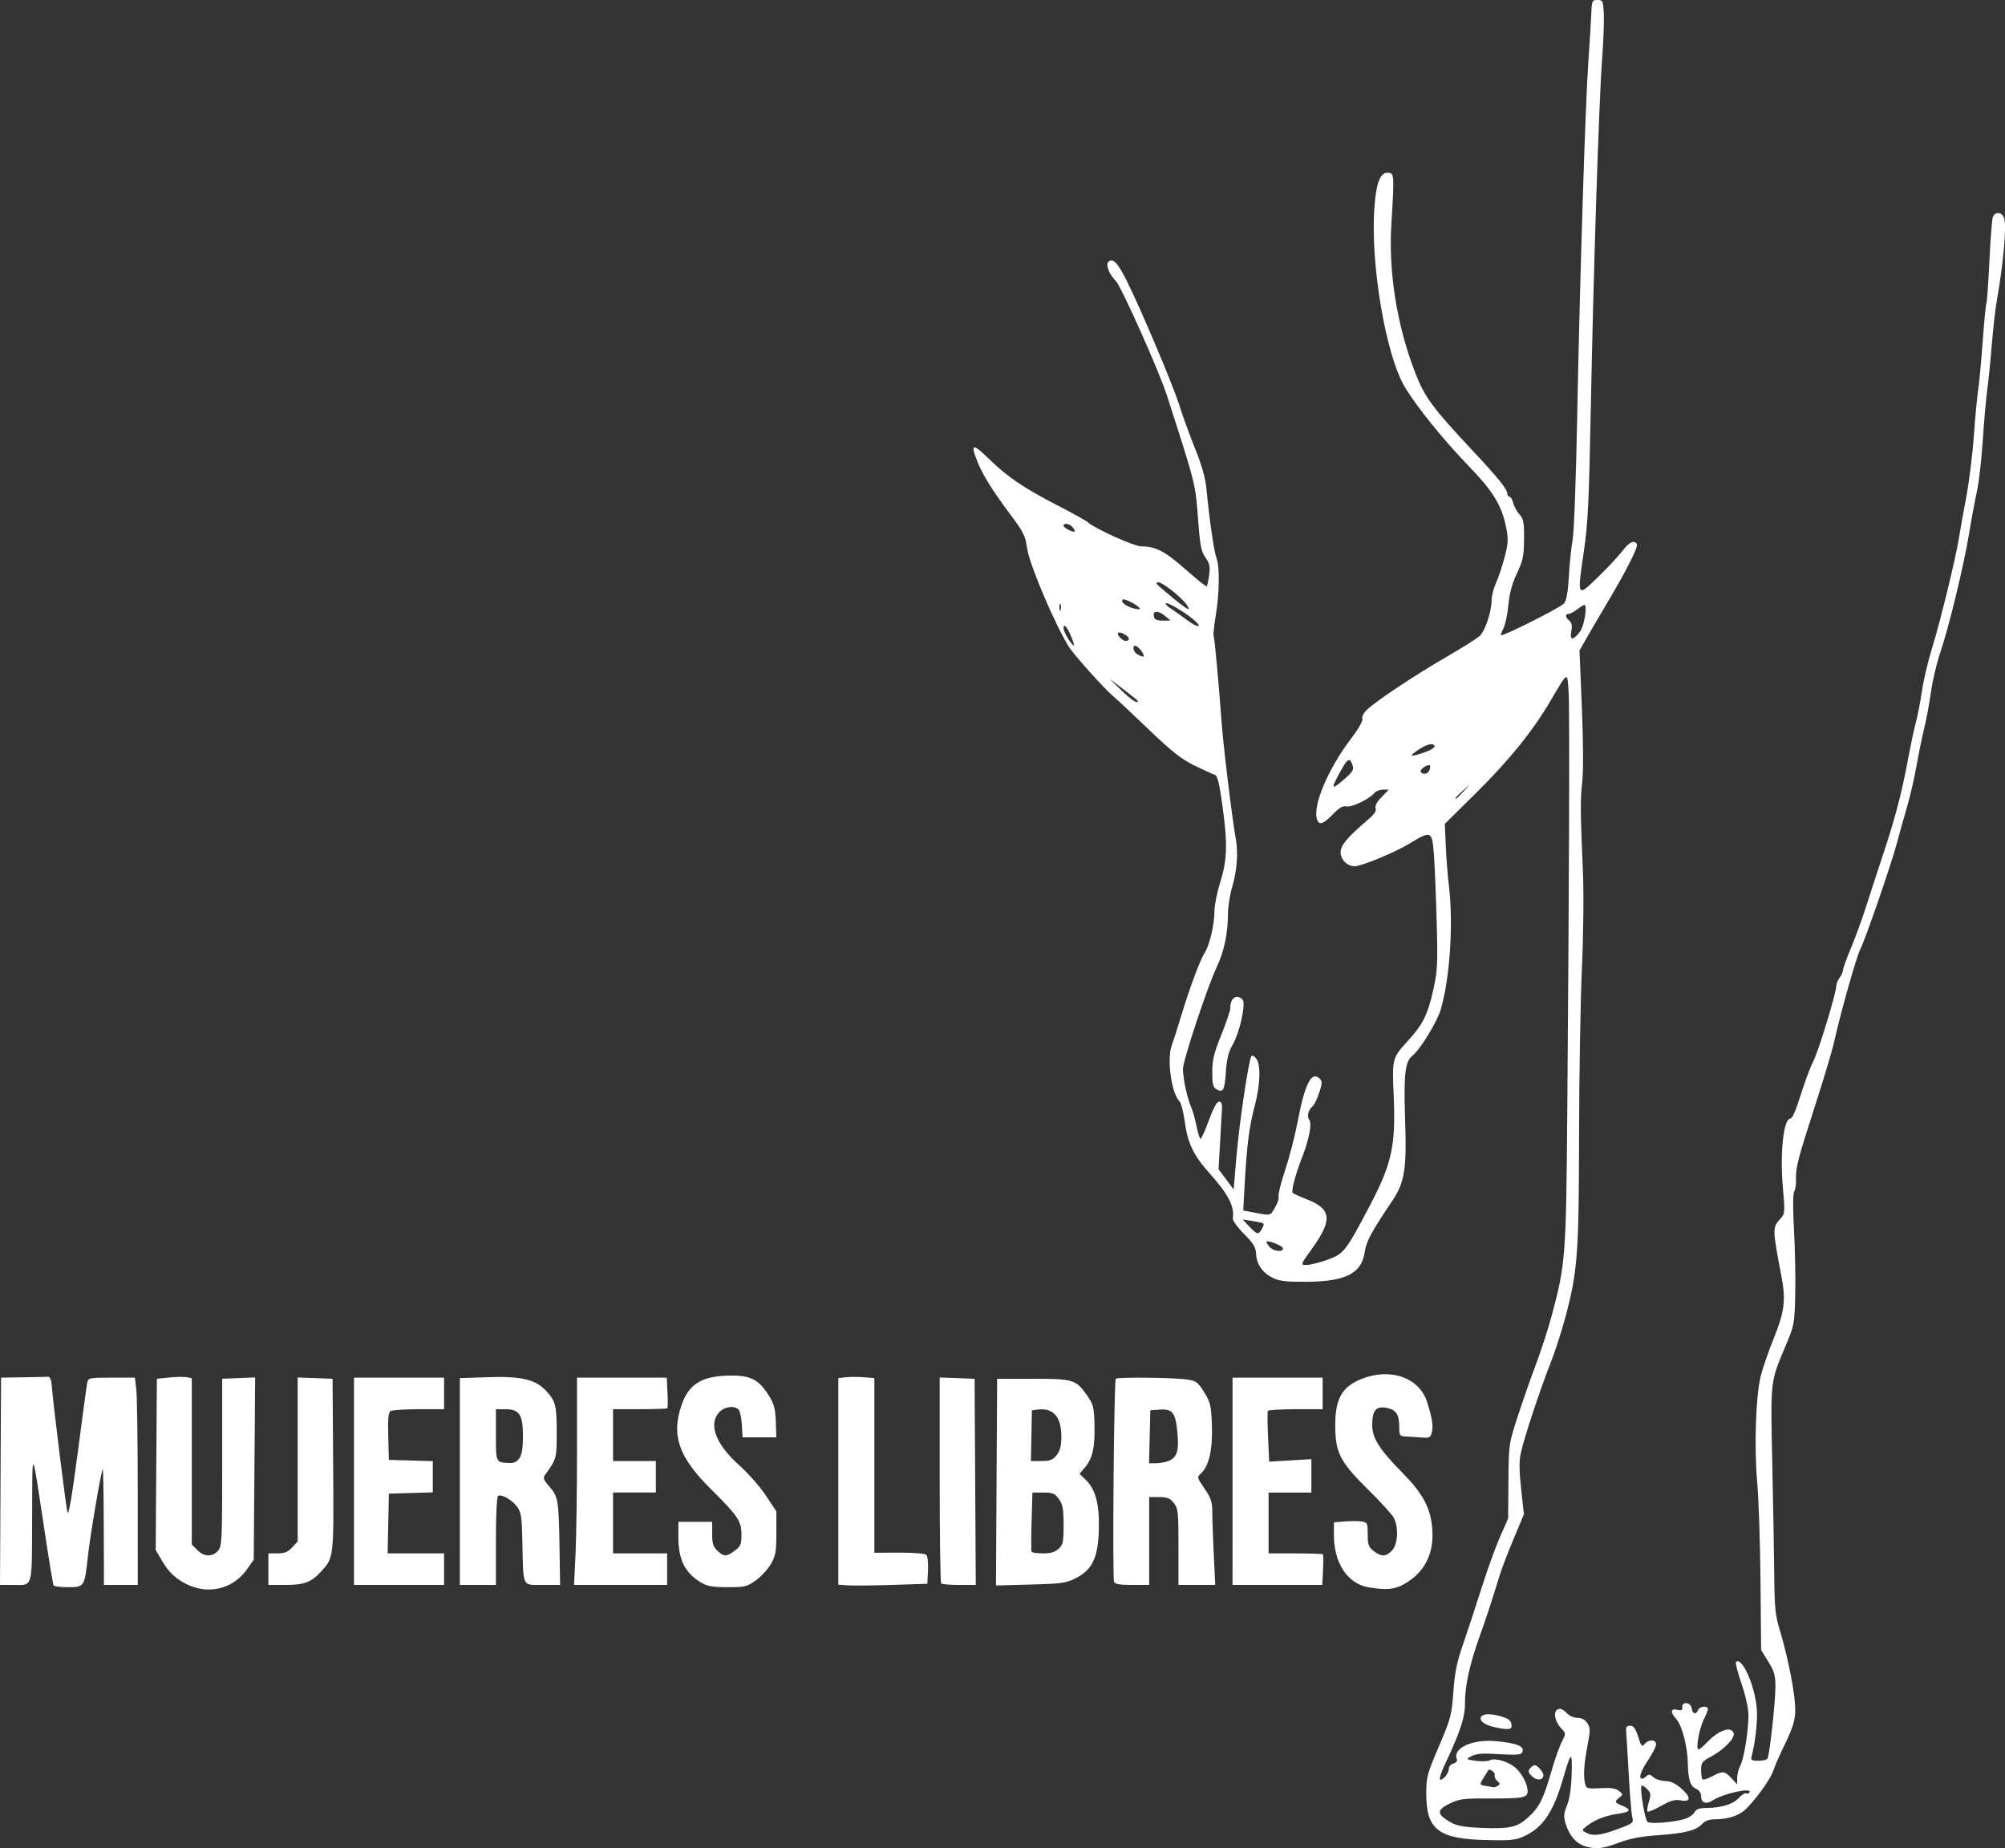 <?xml version="1.0" encoding="UTF-8" standalone="no"?>
<!-- Created with Inkscape (http://www.inkscape.org/) -->

<svg
   version="1.1"
   id="svg1"
   width="153.103"
   height="141.103"
   viewBox="0 0 153.103 141.103"
   sodipodi:docname="MujeresLibres.svg"
   inkscape:version="1.3.2 (091e20ef0f, 2023-11-25, custom)"
   inkscape:export-filename="MujeresLibres.png"
   inkscape:export-xdpi="188.1082"
   inkscape:export-ydpi="188.1082"
   xmlns:inkscape="http://www.inkscape.org/namespaces/inkscape"
   xmlns:sodipodi="http://sodipodi.sourceforge.net/DTD/sodipodi-0.dtd"
   xmlns="http://www.w3.org/2000/svg"
   xmlns:svg="http://www.w3.org/2000/svg">
  <rect x="0" y="0" width="153.103" height="141.103" fill="#333333" stroke="none"/>
  <defs
     id="defs1" />
  <sodipodi:namedview
     id="namedview1"
     pagecolor="#505050"
     bordercolor="#ffffff"
     borderopacity="1"
     inkscape:showpageshadow="0"
     inkscape:pageopacity="0"
     inkscape:pagecheckerboard="1"
     inkscape:deskcolor="#505050"
     inkscape:zoom="2.1687338"
     inkscape:cx="89.453118"
     inkscape:cy="112.50805"
     inkscape:window-width="1920"
     inkscape:window-height="1052"
     inkscape:window-x="0"
     inkscape:window-y="0"
     inkscape:window-maximized="1"
     inkscape:current-layer="g1" />
  <g
     inkscape:groupmode="layer"
     inkscape:label="Image"
     id="g1">
    <path
       style="fill:#ffffff;fill-opacity:1;stroke-width:0.129"
       d="m 121.005,140.949 c -0.652,-0.189 -1.185,-0.817 -1.454,-1.714 -0.163,-0.543 -0.144,-0.778 0.109,-1.396 0.199,-0.486 0.321,-1.308 0.353,-2.373 0.055,-1.833 -0.044,-1.779 -0.663,0.357 -0.711,2.457 -1.499,3.656 -2.833,4.313 -0.733,0.361 -1.017,0.397 -2.878,0.361 -3.804,-0.073 -4.73,-0.771 -4.73,-3.558 0,-1.244 0.069,-1.5 0.967,-3.601 0.906,-2.12 0.975,-2.38 1.102,-4.154 0.107,-1.491 0.268,-2.275 0.76,-3.698 0.344,-0.993 0.977,-2.919 1.408,-4.28 0.431,-1.361 1.061,-3.102 1.4,-3.87 l 0.616,-1.397 0.022,-2.838 c 0.022,-2.826 0.025,-2.848 0.722,-4.988 0.385,-1.183 1.014,-2.979 1.398,-3.992 0.384,-1.013 0.934,-2.724 1.222,-3.803 1.014,-3.799 1.064,-4.467 1.151,-15.255 0.151,-18.735 0.189,-30.88 0.102,-32.243 -0.101,-1.569 -0.031,-1.604 -1.383,0.692 -1.367,2.322 -3.135,4.512 -5.662,7.012 l -2.406,2.381 0.071,1.662 c 0.039,0.914 0.145,2.279 0.237,3.033 0.354,2.928 0.086,7.054 -0.617,9.471 -0.274,0.943 -1.587,3.089 -2.159,3.529 -0.562,0.432 -0.68,1.415 -0.569,4.722 0.135,4.005 -0.015,4.945 -1.026,6.443 -1.52,2.25 -1.945,3.037 -2.045,3.78 -0.226,1.685 -1.435,2.307 -4.513,2.324 -1.506,0.008 -2.022,-0.054 -2.527,-0.305 -0.782,-0.389 -1.228,-1.038 -1.268,-1.847 -0.024,-0.491 -0.21,-0.794 -0.923,-1.507 -0.504,-0.504 -0.874,-1.023 -0.851,-1.192 0.132,-0.935 -0.336,-1.825 -1.852,-3.524 -1.163,-1.304 -1.601,-2.233 -1.819,-3.863 -0.097,-0.727 -0.281,-1.426 -0.409,-1.554 -0.618,-0.618 -0.97,-3.25 -0.573,-4.291 0.102,-0.266 0.406,-1.22 0.678,-2.118 0.66,-2.187 1.471,-4.37 1.823,-4.908 0.371,-0.566 0.749,-2.18 0.752,-3.211 0.002,-0.445 0.2,-1.434 0.442,-2.2 0.537,-1.701 0.57,-2.951 0.154,-5.923 -0.235,-1.679 -0.371,-2.215 -0.58,-2.274 -0.15,-0.042 -0.846,-0.358 -1.546,-0.702 -1.005,-0.493 -1.73,-1.064 -3.44,-2.706 -1.192,-1.144 -2.458,-2.329 -2.814,-2.633 -0.688,-0.587 -2.995,-3.164 -3.347,-3.74 -1.105,-1.807 -2.997,-6.269 -3.167,-7.469 -0.14,-0.991 -0.278,-1.268 -1.325,-2.667 -1.355,-1.811 -2.083,-2.984 -2.491,-4.016 -0.551,-1.394 -0.363,-1.408 1.007,-0.075 1.326,1.29 2.632,2.167 5.149,3.459 1.122,0.576 2.162,1.157 2.312,1.292 0.524,0.471 3.521,1.821 4.044,1.822 1.115,0.002 1.803,0.358 3.37,1.74 0.864,0.763 1.604,1.354 1.643,1.314 0.04,-0.04 0.121,-0.428 0.181,-0.862 0.089,-0.651 0.041,-0.884 -0.275,-1.329 -0.312,-0.438 -0.411,-0.901 -0.532,-2.465 -0.254,-3.309 -0.137,-2.83 -2.418,-9.925 -0.593,-1.846 -3.486,-8.325 -3.904,-8.742 -0.502,-0.502 -0.787,-1.236 -0.565,-1.458 0.326,-0.326 0.703,0.053 1.368,1.376 1.079,2.148 3.594,8.098 4.057,9.597 0.234,0.757 0.768,2.228 1.188,3.268 0.542,1.345 0.798,2.265 0.886,3.182 0.227,2.365 0.571,4.725 0.761,5.215 0.249,0.643 0.223,2.63 -0.057,4.332 -0.124,0.757 -0.201,1.454 -0.171,1.548 0.081,0.254 0.409,3.789 0.598,6.451 0.14,1.965 0.807,7.458 1.118,9.203 0.172,0.964 0.057,2.405 -0.278,3.501 -0.184,0.601 -0.335,1.53 -0.336,2.064 -0.002,1.536 -0.289,2.904 -0.869,4.134 -0.716,1.518 -2.57,7.111 -2.57,7.751 0,0.708 0.321,2.23 0.6,2.847 0.128,0.284 0.323,0.961 0.431,1.505 0.109,0.544 0.25,0.989 0.314,0.988 0.064,-4.25e-4 0.35,-0.639 0.635,-1.419 0.332,-0.91 0.61,-1.418 0.774,-1.418 0.176,0 0.247,0.161 0.227,0.516 -0.016,0.284 -0.082,1.445 -0.146,2.58 l -0.117,2.064 0.576,0.77 0.576,0.77 0.212,-2.49 c 0.228,-2.674 0.951,-7.494 1.154,-7.698 0.068,-0.068 0.234,0.026 0.368,0.21 0.353,0.483 0.298,2.023 -0.129,3.622 -0.413,1.547 -0.604,3.034 -0.763,5.959 l -0.109,2.003 0.537,0.104 c 1.622,0.315 1.5,0.335 1.885,-0.317 0.198,-0.336 0.321,-0.715 0.272,-0.842 -0.049,-0.127 0.179,-1.036 0.505,-2.021 0.327,-0.984 0.755,-2.642 0.951,-3.682 0.551,-2.92 1.068,-3.928 1.692,-3.304 0.199,0.199 0.192,0.366 -0.045,1.081 -0.154,0.465 -0.375,0.924 -0.492,1.018 -0.339,0.276 -0.469,0.799 -0.262,1.049 0.219,0.264 -0.018,1.511 -0.535,2.821 -0.507,1.285 -0.865,2.641 -0.727,2.759 0.071,0.061 0.58,0.29 1.131,0.507 1.821,0.72 1.907,1.557 0.376,3.69 -0.932,1.299 -0.932,1.3 -0.467,1.302 0.256,0.002 0.957,-0.171 1.559,-0.382 1.293,-0.454 1.435,-0.633 3.28,-4.142 1.684,-3.202 1.989,-4.593 1.831,-8.334 -0.126,-2.961 -0.136,-2.92 1.141,-4.325 1.098,-1.208 1.46,-1.949 1.887,-3.862 0.316,-1.419 0.341,-1.949 0.249,-5.275 -0.056,-2.034 -0.153,-4.337 -0.215,-5.117 -0.135,-1.702 -0.223,-1.739 -1.824,-0.76 -1.128,0.69 -3.681,1.749 -4.217,1.749 -0.571,0 -1.076,-0.5 -1.076,-1.064 0,-0.539 0.505,-1.137 2.122,-2.517 0.448,-0.382 0.626,-0.653 0.553,-0.842 -0.069,-0.179 0.091,-0.483 0.449,-0.852 l 0.555,-0.573 h -0.443 c -0.243,0 -0.537,0.114 -0.652,0.253 -0.387,0.466 -1.75,1.124 -2.131,1.028 -0.273,-0.068 -0.545,0.088 -1.048,0.604 -0.731,0.748 -1.028,0.854 -1.193,0.424 -0.389,-1.013 0.792,-3.84 2.599,-6.222 0.563,-0.742 0.906,-1.351 0.848,-1.504 -0.058,-0.15 0.096,-0.439 0.369,-0.696 0.743,-0.698 3.719,-2.676 6.058,-4.024 1.183,-0.682 2.322,-1.401 2.532,-1.597 0.423,-0.396 0.906,-1.848 0.912,-2.741 0.002,-0.317 0.158,-0.915 0.346,-1.329 0.188,-0.415 0.483,-1.305 0.656,-1.98 0.274,-1.07 0.287,-1.359 0.1,-2.273 -0.341,-1.67 -0.991,-2.724 -2.899,-4.7 -1.926,-1.995 -3.943,-4.497 -4.843,-6.008 -1.445,-2.426 -2.622,-9.379 -2.312,-13.661 0.144,-1.986 0.464,-2.761 1.103,-2.67 0.415,0.059 0.422,0.205 0.191,4.008 -0.218,3.597 0.436,7.656 1.808,11.218 0.731,1.898 1.312,2.688 4.416,6.004 1.953,2.087 2.634,2.935 2.634,3.28 0,0.124 0.076,0.225 0.169,0.225 0.093,0 0.219,0.213 0.281,0.473 0.061,0.26 0.276,0.654 0.476,0.875 0.315,0.347 0.363,0.605 0.352,1.892 -0.011,1.295 -0.082,1.637 -0.544,2.608 -0.369,0.777 -0.569,1.512 -0.653,2.408 -0.067,0.71 -0.234,1.51 -0.372,1.779 -0.138,0.269 -0.226,0.512 -0.195,0.54 0.123,0.112 4.547,-2.117 4.806,-2.422 0.199,-0.235 0.308,-0.839 0.383,-2.134 0.058,-0.993 0.187,-2.232 0.288,-2.752 0.101,-0.52 0.255,-4.7 0.343,-9.289 0.206,-10.736 0.622,-23.967 0.857,-27.265 0.101,-1.419 0.201,-3.045 0.222,-3.612 C 121.551,0.056 121.577,0 121.983,0 c 0.405,0 0.433,0.061 0.485,1.032 0.03,0.568 -0.029,2.155 -0.132,3.526 -0.24,3.192 -0.664,16.332 -0.865,26.834 -0.131,6.832 -0.216,8.577 -0.519,10.65 -0.526,3.591 -0.534,3.575 1.043,2.05 0.716,-0.693 1.555,-1.589 1.864,-1.991 0.547,-0.712 0.923,-0.901 1.13,-0.566 0.126,0.204 -0.731,1.919 -2.171,4.341 -0.601,1.012 -1.344,2.279 -1.65,2.816 l -0.557,0.977 0.181,4.35 c 0.106,2.536 0.12,4.876 0.035,5.612 -0.16,1.386 -0.154,2.401 0.04,6.767 0.078,1.758 0.049,4.777 -0.073,7.569 -0.112,2.554 -0.209,8.321 -0.216,12.815 -0.014,8.987 -0.111,10.276 -1.035,13.761 -0.288,1.088 -0.816,2.714 -1.173,3.612 -0.779,1.965 -1.982,5.608 -2.239,6.784 -0.136,0.623 -0.13,1.359 0.025,2.765 l 0.21,1.916 -0.788,1.879 c -0.433,1.034 -0.918,2.305 -1.077,2.826 -0.619,2.021 -1.02,3.241 -1.555,4.73 -0.724,2.018 -1.089,3.708 -1.078,4.988 0.009,1.041 -0.354,2.159 -1.48,4.558 -0.552,1.177 -0.587,1.556 -0.103,1.118 0.189,-0.171 0.344,-0.461 0.344,-0.645 0,-0.192 0.15,-0.373 0.354,-0.426 0.22,-0.058 0.318,-0.186 0.259,-0.34 -0.322,-0.838 1.199,-1.532 2.992,-1.365 1.52,0.141 2.115,0.362 2.038,0.756 -0.062,0.314 -0.225,0.327 -2.546,0.201 -0.584,-0.032 -1.111,0.041 -1.376,0.19 -0.427,0.24 -0.425,0.243 0.344,0.355 0.426,0.062 0.913,0.041 1.084,-0.048 0.393,-0.204 1.439,0.116 1.974,0.604 0.488,0.445 0.899,1.251 0.899,1.764 0,0.503 -0.353,0.567 -3.038,0.554 -1.823,-0.009 -2.194,0.039 -2.881,0.372 -1.062,0.514 -1.046,0.836 0.071,1.464 0.45,0.253 1.026,0.356 2.275,0.407 2.195,0.09 2.763,-0.034 3.596,-0.786 0.858,-0.775 1.185,-1.416 1.773,-3.472 0.255,-0.891 0.615,-1.918 0.8,-2.281 0.337,-0.66 0.337,-0.661 -0.018,-1.042 -0.601,-0.645 -0.658,-1.506 -0.1,-1.506 0.122,0 0.361,0.155 0.533,0.344 0.171,0.189 0.53,0.344 0.797,0.344 0.319,0 0.576,0.138 0.75,0.403 0.237,0.362 0.237,0.544 0.004,1.763 -0.271,1.418 -0.321,2.32 -0.161,2.916 0.085,0.315 0.204,0.345 1.159,0.288 0.785,-0.047 1.155,0.007 1.408,0.208 0.325,0.257 0.328,0.284 0.043,0.505 -0.406,0.316 -0.385,0.378 0.215,0.626 0.729,0.302 0.643,0.477 -0.301,0.613 -0.973,0.14 -1.798,0.458 -2.385,0.92 -0.418,0.329 -0.42,0.342 -0.087,0.521 0.532,0.285 1.103,0.221 2.431,-0.272 1.167,-0.433 1.221,-0.476 1.108,-0.903 -0.065,-0.247 -0.186,-1.687 -0.269,-3.201 -0.083,-1.514 -0.171,-2.984 -0.195,-3.268 -0.036,-0.416 0.022,-0.516 0.3,-0.516 0.261,0 0.408,0.203 0.608,0.836 0.232,0.734 0.293,0.802 0.494,0.559 0.311,-0.375 0.876,-0.358 0.876,0.027 0,0.167 -0.271,0.706 -0.602,1.197 -0.575,0.854 -0.761,1.424 -0.464,1.424 0.076,0 0.229,-0.091 0.34,-0.202 0.155,-0.155 0.277,-0.135 0.521,0.086 0.175,0.159 0.583,0.292 0.907,0.296 0.418,0.005 0.78,0.176 1.25,0.592 0.752,0.664 0.705,1.042 -0.108,0.88 -0.395,-0.079 -0.751,0.025 -1.459,0.424 -0.515,0.291 -0.98,0.485 -1.034,0.431 -0.054,-0.054 -0.008,-0.387 0.1,-0.741 0.174,-0.566 0.157,-0.684 -0.138,-0.979 -0.185,-0.185 -0.372,-0.3 -0.416,-0.256 -0.16,0.16 0.247,2.637 0.457,2.776 0.25,0.166 2.02,0.021 2.84,-0.234 0.308,-0.096 0.64,-0.323 0.737,-0.504 0.131,-0.244 0.366,-0.331 0.902,-0.334 1.147,-0.007 2.035,-0.279 2.483,-0.762 0.227,-0.245 0.481,-0.404 0.563,-0.353 0.082,0.051 0.198,0.014 0.258,-0.082 0.242,-0.392 -2.002,0.093 -2.775,0.6 -0.534,0.35 -0.921,0.225 -0.921,-0.298 0,-0.242 -0.148,-0.46 -0.381,-0.564 -0.453,-0.202 -0.61,-0.694 -0.634,-1.983 -0.022,-1.241 -0.461,-2.905 -0.886,-3.356 -0.471,-0.501 -0.436,-0.828 0.075,-0.699 0.32,0.08 0.405,0.037 0.387,-0.196 -0.037,-0.47 0.652,-0.386 0.719,0.088 0.063,0.441 0.337,0.514 0.485,0.129 0.111,-0.29 0.75,-0.357 0.75,-0.079 0,0.098 -0.144,0.466 -0.32,0.817 -0.344,0.687 -0.621,2.272 -0.397,2.272 0.075,0 0.364,-0.239 0.642,-0.531 0.89,-0.936 1.832,-1.273 2.041,-0.73 0.142,0.371 -0.72,1.272 -1.729,1.808 -0.674,0.358 -0.752,0.463 -0.752,1.016 0,0.339 0.047,0.664 0.105,0.722 0.058,0.058 0.386,-0.045 0.729,-0.229 0.816,-0.437 0.962,-0.424 1.482,0.137 l 0.437,0.471 v -0.488 c 0,-0.268 0.108,-0.693 0.239,-0.944 0.286,-0.547 0.621,-2.614 0.621,-3.837 0,-0.533 -0.208,-1.486 -0.529,-2.421 -0.291,-0.848 -0.481,-1.589 -0.422,-1.648 0.441,-0.441 1.419,1.72 1.585,3.505 0.085,0.908 -0.101,2.624 -0.403,3.729 -0.067,0.245 0.03,0.301 0.521,0.301 0.332,0 0.648,-0.073 0.703,-0.162 0.156,-0.252 0.601,-4.273 0.605,-5.46 0.002,-0.9 -0.081,-1.199 -0.544,-1.944 l -0.547,-0.881 -0.048,-5.28 c -0.026,-2.904 -0.14,-6.305 -0.252,-7.557 -0.238,-2.659 -0.112,-6.531 0.264,-8.067 0.142,-0.58 0.574,-1.84 0.961,-2.8 0.869,-2.156 0.976,-2.982 0.624,-4.843 -0.698,-3.69 -0.698,-3.703 -0.057,-4.415 0.327,-0.364 0.336,-0.488 0.166,-2.408 -0.229,-2.583 0.056,-5.207 0.565,-5.207 0.153,0 0.435,-0.632 0.783,-1.763 0.299,-0.97 0.739,-2.15 0.978,-2.623 0.422,-0.837 1.756,-5.217 1.756,-5.766 0,-0.151 0.114,-0.425 0.253,-0.608 0.139,-0.184 0.256,-0.45 0.261,-0.592 0.005,-0.142 0.285,-0.916 0.623,-1.72 0.338,-0.804 0.872,-2.275 1.187,-3.268 0.315,-0.993 0.807,-2.503 1.093,-3.354 0.991,-2.948 1.543,-4.999 1.992,-7.397 0.248,-1.325 0.558,-2.795 0.689,-3.268 0.131,-0.473 0.332,-1.518 0.447,-2.322 0.115,-0.804 0.475,-2.314 0.799,-3.354 0.601,-1.929 1.819,-6.943 2.027,-8.343 0.063,-0.426 0.303,-1.763 0.533,-2.972 0.23,-1.209 0.498,-3.337 0.596,-4.73 0.098,-1.393 0.248,-2.997 0.333,-3.565 0.086,-0.568 0.241,-2.232 0.346,-3.698 0.105,-1.466 0.232,-2.782 0.283,-2.924 0.051,-0.142 0.156,-1.613 0.233,-3.268 0.077,-1.656 0.195,-3.146 0.262,-3.311 0.188,-0.466 0.748,-0.373 0.879,0.147 0.171,0.682 -0.101,3.578 -0.596,6.347 -0.101,0.568 -0.266,2.038 -0.366,3.268 -0.1,1.23 -0.256,2.778 -0.348,3.44 -0.092,0.662 -0.245,2.404 -0.342,3.87 -0.096,1.466 -0.296,3.208 -0.443,3.87 -0.147,0.662 -0.421,2.128 -0.607,3.257 -0.411,2.483 -1.527,7.088 -2.197,9.063 -0.269,0.793 -0.586,2.138 -0.704,2.99 -0.118,0.851 -0.356,2.129 -0.53,2.838 -0.173,0.71 -0.439,2.005 -0.59,2.879 -0.151,0.874 -0.473,2.267 -0.717,3.096 -0.244,0.829 -0.585,2.049 -0.759,2.712 -0.414,1.577 -2.426,7.413 -2.8,8.123 -0.295,0.559 -1.467,4.708 -2.011,7.118 -0.162,0.719 -0.892,3.142 -1.621,5.384 -1.039,3.194 -1.316,4.259 -1.281,4.915 0.025,0.461 -0.033,0.941 -0.128,1.066 -0.113,0.15 -0.122,1.173 -0.024,2.981 0.082,1.514 0.123,3.759 0.092,4.988 -0.054,2.146 -0.083,2.299 -0.712,3.784 -1.204,2.842 -1.179,2.623 -1.04,9.031 0.069,3.169 0.137,7.04 0.151,8.601 0.022,2.412 0.085,3.03 0.418,4.117 0.513,1.678 0.995,3.945 1.141,5.372 0.132,1.285 0,1.835 -0.867,3.603 -0.306,0.625 -0.647,1.408 -0.756,1.74 -0.207,0.628 -1.101,1.906 -2.005,2.865 -0.544,0.577 -1.377,0.87 -2.5,0.877 -0.392,0.002 -0.73,0.128 -0.924,0.342 -0.454,0.502 -1.317,0.725 -3.345,0.866 -1.3,0.09 -2.166,0.255 -3.026,0.576 -1.276,0.476 -1.729,0.523 -2.612,0.267 z m -6.625,-4.602 c 0.178,-0.113 0.167,-0.188 -0.051,-0.369 -0.151,-0.125 -0.237,-0.325 -0.191,-0.444 0.068,-0.176 -0.396,-0.535 -0.488,-0.378 -0.015,0.026 -0.159,0.257 -0.319,0.514 -0.378,0.605 -0.376,0.616 0.181,0.7 0.26,0.039 0.512,0.082 0.559,0.095 0.047,0.013 0.186,-0.041 0.309,-0.118 z M 97.961,95.297 c -0.027,-0.178 -1.124,-0.617 -1.248,-0.499 -0.039,0.037 0.073,0.225 0.249,0.419 0.317,0.35 1.05,0.409 1,0.079 z m -1.6,-1.477 c 0.237,-0.443 0.247,-0.435 -0.696,-0.586 l -0.774,-0.124 0.505,0.535 c 0.596,0.631 0.71,0.652 0.965,0.176 z m 15.398,-33.399 0.505,-0.559 -0.559,0.505 c -0.521,0.471 -0.638,0.613 -0.505,0.613 0.03,0 0.281,-0.252 0.559,-0.559 z m -8.457,-1.921 c -0.206,-0.685 -0.37,-0.634 -0.877,0.275 -0.823,1.478 -0.806,1.592 0.124,0.808 0.678,-0.572 0.838,-0.801 0.753,-1.084 z m 5.851,0.305 c 0.06,-0.155 0.075,-0.317 0.033,-0.358 -0.14,-0.14 -0.804,0.312 -0.702,0.477 0.16,0.259 0.55,0.19 0.668,-0.119 z m -0.352,-1.37 c 0.448,-0.153 0.782,-0.365 0.744,-0.473 -0.097,-0.277 -0.595,-0.15 -1.308,0.334 -0.714,0.485 -0.563,0.522 0.564,0.139 z M 86.892,53.525 c 0,-0.032 -0.484,-0.425 -1.075,-0.873 l -1.075,-0.815 0.89,0.873 c 0.749,0.735 1.26,1.065 1.26,0.815 z m 0.307,-3.76 c -0.138,-0.208 -0.341,-0.408 -0.451,-0.444 -0.319,-0.106 -0.232,0.442 0.101,0.636 0.488,0.284 0.619,0.212 0.35,-0.192 z m -5.388,-1.128 c -0.332,-0.795 -0.595,-1.089 -0.595,-0.663 0,0.287 0.615,1.308 0.788,1.308 0.042,0 -0.045,-0.29 -0.193,-0.645 z m 4.393,0.135 c 0,-0.205 -0.682,-0.586 -0.813,-0.454 -0.142,0.142 0.302,0.62 0.576,0.62 0.13,0 0.237,-0.075 0.237,-0.166 z m 34.457,-0.559 c 0.316,-0.423 0.571,-2.032 0.321,-2.024 -0.064,0.002 -0.31,0.155 -0.547,0.34 -0.237,0.185 -0.527,0.338 -0.645,0.34 -0.293,0.005 -0.271,0.26 0.046,0.523 0.189,0.157 0.23,0.384 0.149,0.817 -0.133,0.711 0.146,0.712 0.675,0.003 z M 91.107,47.28 c -0.732,-0.6 -1.977,-1.325 -2.087,-1.214 -0.051,0.051 0.126,0.234 0.395,0.406 0.268,0.172 0.827,0.568 1.241,0.881 0.852,0.642 1.245,0.579 0.451,-0.072 z m -2.126,-0.239 c -0.468,-0.39 -0.884,-0.441 -0.884,-0.109 0,0.351 0.181,0.459 0.76,0.453 l 0.53,-0.006 z m -7.995,-0.897 c -0.048,-0.118 -0.087,-0.021 -0.087,0.215 0,0.237 0.039,0.333 0.087,0.215 0.048,-0.118 0.048,-0.312 0,-0.43 z m 5.9,0.161 c -0.139,-0.124 -0.465,-0.316 -0.725,-0.426 -0.374,-0.158 -0.473,-0.154 -0.473,0.021 0,0.217 0.703,0.577 1.198,0.613 0.221,0.016 0.221,-0.009 0,-0.208 z m 3.723,-0.143 c -0.39,-0.556 -1.824,-1.695 -2.136,-1.695 -0.329,0 -0.275,0.059 1.094,1.191 1.112,0.92 1.447,1.082 1.042,0.504 z m -8.702,-5.905 c -0.233,-0.281 -0.692,-0.358 -0.692,-0.116 0,0.158 0.73,0.539 0.842,0.439 0.037,-0.033 -0.03,-0.178 -0.15,-0.323 z m 35.072,95.363 c -0.279,-0.279 -0.31,-0.402 -0.147,-0.598 0.113,-0.136 0.267,-0.247 0.343,-0.247 0.221,0 0.679,0.519 0.679,0.768 0,0.397 -0.51,0.442 -0.875,0.077 z m -3.166,-3.83 c -0.793,-0.239 -1.017,-0.733 -0.4,-0.883 0.219,-0.053 0.747,0.005 1.173,0.13 0.58,0.17 0.788,0.322 0.829,0.607 0.046,0.318 -0.025,0.378 -0.43,0.367 -0.267,-0.007 -0.794,-0.106 -1.172,-0.22 z M 13.951,120.797 c -0.681,-0.407 -1.091,-0.817 -1.5,-1.501 l -0.562,-0.941 0.045,-6.541 0.045,-6.541 0.946,-0.096 c 0.52,-0.053 1.12,-0.063 1.333,-0.023 l 0.387,0.073 v 6.352 6.352 l 0.422,0.422 c 0.518,0.518 1.137,0.542 1.572,0.059 0.31,-0.343 0.328,-0.711 0.328,-6.752 v -6.389 l 1.258,-0.051 1.258,-0.051 -0.054,6.96 -0.054,6.96 -0.516,0.732 c -1.13,1.604 -3.175,2.009 -4.909,0.973 z m 90.568,0.403 c -1.604,-0.264 -2.661,-1.845 -2.661,-3.98 v -0.989 l 0.817,-0.066 c 0.449,-0.036 1.03,-0.035 1.29,0.002 0.448,0.065 0.473,0.116 0.473,0.982 0,0.783 0.065,0.965 0.453,1.271 0.586,0.461 0.947,0.45 1.409,-0.042 0.447,-0.475 0.513,-1.765 0.128,-2.492 -0.135,-0.255 -0.992,-1.2 -1.905,-2.099 -2.188,-2.155 -2.555,-2.856 -2.564,-4.902 -0.009,-2.061 0.496,-2.983 1.965,-3.583 2.213,-0.904 4.453,-0.133 5.048,1.739 0.388,1.222 0.484,1.839 0.361,2.33 -0.098,0.39 -0.187,0.437 -0.74,0.39 -0.346,-0.03 -0.88,-0.065 -1.187,-0.078 -0.535,-0.022 -0.559,-0.053 -0.559,-0.723 0,-0.967 -0.241,-1.33 -0.976,-1.468 -0.799,-0.15 -1.088,0.198 -1.088,1.31 0,1.002 0.551,1.873 2.315,3.659 1.515,1.534 2.103,2.605 2.256,4.102 0.2,1.961 -0.497,3.428 -2.067,4.348 -0.777,0.455 -1.372,0.517 -2.767,0.288 z M 4.094,121.056 c -0.043,-0.071 -0.319,-1.716 -0.613,-3.655 -1.099,-7.25 -1.004,-7.109 -1.028,-1.524 -0.024,5.568 0.103,5.136 -1.509,5.136 H 0 l 0.04,-7.913 0.04,-7.913 1.693,-0.026 c 0.931,-0.014 1.789,-0.034 1.908,-0.043 0.127,-0.01 0.234,0.23 0.261,0.585 0.11,1.446 1.101,9.413 1.216,9.781 0.082,0.263 0.355,-1.336 0.776,-4.558 0.357,-2.73 0.684,-5.138 0.728,-5.351 0.076,-0.371 0.152,-0.387 1.859,-0.387 h 1.779 l 0.108,0.903 c 0.06,0.497 0.109,4.057 0.11,7.913 l 0.002,7.01 H 9.227 7.937 l -0.014,-4.515 c -0.007,-2.483 -0.044,-4.438 -0.081,-4.343 -0.167,0.423 -0.965,5.144 -1.133,6.703 -0.247,2.293 -0.27,2.328 -1.52,2.328 -0.559,0 -1.051,-0.058 -1.095,-0.129 z m 49.427,-0.232 c -1.214,-0.725 -1.72,-1.738 -1.72,-3.445 v -1.183 h 1.29 1.29 v 0.916 c 0,0.735 0.079,0.99 0.398,1.29 0.499,0.468 0.693,0.468 1.329,-0.002 0.444,-0.328 0.509,-0.485 0.509,-1.221 0,-1.042 -0.246,-1.409 -2.33,-3.479 -2.462,-2.445 -3.037,-4.082 -2.25,-6.404 0.554,-1.634 1.564,-2.247 3.737,-2.268 1.557,-0.016 2.186,0.314 2.947,1.546 0.388,0.628 0.489,1.009 0.521,1.975 l 0.04,1.197 h -1.29 -1.29 l -0.053,-0.941 c -0.029,-0.517 -0.136,-1.04 -0.236,-1.161 -0.292,-0.352 -1.077,-0.258 -1.487,0.178 -0.856,0.911 -0.281,2.44 1.53,4.061 0.672,0.602 1.583,1.637 2.024,2.301 l 0.803,1.208 v 1.65 c 0,1.426 -0.056,1.747 -0.413,2.37 -0.227,0.396 -0.743,0.957 -1.146,1.247 -0.678,0.487 -0.842,0.527 -2.168,0.526 -1.147,0 -1.554,-0.073 -2.036,-0.36 z m 11.224,0.222 -0.731,-0.053 v -7.884 -7.884 l 0.565,-0.066 c 0.311,-0.036 0.93,-0.037 1.376,-0.002 l 0.811,0.065 v 6.667 6.667 l 1.896,-0.007 c 1.085,-0.004 1.972,0.069 2.074,0.171 0.098,0.098 0.154,0.634 0.126,1.192 l -0.052,1.014 -2.666,0.086 c -1.466,0.047 -2.995,0.062 -3.397,0.033 z m -44.251,-1.237 v -1.204 h 0.696 c 0.532,0 0.796,-0.107 1.118,-0.455 l 0.422,-0.455 v -6.261 -6.261 l 1.333,0.05 1.333,0.05 0.045,6.584 c 0.049,7.189 0.063,7.071 -0.968,8.182 -0.721,0.777 -1.263,0.974 -2.681,0.974 h -1.299 z m 6.537,-6.709 v -7.913 h 3.44 3.44 v 1.204 1.204 l -1.935,0.002 c -1.064,0.002 -2.035,0.066 -2.157,0.143 -0.163,0.103 -0.208,0.615 -0.172,1.933 l 0.049,1.792 1.677,0.049 1.677,0.049 v 1.192 1.192 l -1.677,0.049 -1.677,0.049 -0.048,2.279 -0.048,2.279 h 2.155 2.155 v 1.204 1.204 h -3.44 -3.44 z m 8.085,0.018 v -7.895 l 2.193,-0.072 c 2.486,-0.082 3.583,0.176 4.377,1.026 0.737,0.79 0.827,1.135 0.826,3.17 -6.3e-4,2.007 -0.014,2.056 -0.889,3.264 -0.171,0.236 -0.115,0.39 0.333,0.899 0.666,0.759 0.712,1.038 0.769,4.621 l 0.045,2.881 h -1.33 c -1.59,0 -1.477,0.228 -1.546,-3.127 -0.043,-2.072 -0.091,-2.411 -0.408,-2.838 -0.402,-0.542 -1.185,-0.991 -1.447,-0.829 -0.104,0.064 -0.171,1.415 -0.171,3.45 v 3.344 h -1.376 -1.376 z m 4.549,-1.776 c 0.187,-0.266 0.268,-0.788 0.268,-1.72 0,-1.618 -0.277,-2.026 -1.376,-2.026 H 37.868 v 1.966 c 0,2.139 -0.021,2.096 1.065,2.143 0.299,0.013 0.558,-0.115 0.731,-0.362 z m 4.283,7.322 c 0.062,-1.292 0.113,-4.853 0.113,-7.913 v -5.563 h 3.426 3.426 l 0.058,1.133 c 0.032,0.623 0.025,1.165 -0.014,1.204 -0.039,0.039 -0.988,0.071 -2.107,0.071 h -2.036 v 1.978 1.978 h 1.634 1.634 v 1.204 1.204 h -1.634 -1.634 v 2.322 2.322 h 2.064 2.064 v 1.204 1.204 h -3.553 -3.553 z m 27.922,2.235 c -0.063,-0.063 -0.115,-3.627 -0.115,-7.92 v -7.805 l 1.333,0.05 1.333,0.05 0.045,7.87 0.045,7.87 h -1.263 c -0.695,0 -1.315,-0.052 -1.378,-0.115 z m 4.227,-7.734 0.045,-7.891 h 2.752 c 3.105,0.002 3.272,0.054 4.154,1.325 0.436,0.629 0.495,0.872 0.527,2.185 0.043,1.727 -0.143,2.561 -0.723,3.251 l -0.42,0.499 0.411,0.386 c 0.792,0.744 1.1,1.813 1.069,3.711 -0.037,2.242 -0.468,3.199 -1.737,3.852 -0.759,0.391 -1.074,0.436 -3.478,0.501 l -2.643,0.071 z m 4.743,5.09 c 0.331,-0.308 0.376,-0.53 0.376,-1.823 0,-1.212 -0.063,-1.56 -0.356,-1.971 -0.309,-0.434 -0.465,-0.5 -1.19,-0.5 h -0.834 l -0.062,2.193 c -0.034,1.206 -0.036,2.251 -0.004,2.322 0.032,0.071 0.426,0.129 0.876,0.129 0.585,0 0.925,-0.1 1.194,-0.351 z m -0.152,-7.155 c 0.262,-0.333 0.357,-0.703 0.357,-1.393 0,-1.529 -0.602,-2.228 -1.792,-2.081 l -0.457,0.056 -0.037,1.935 -0.037,1.935 0.805,-1.3e-4 c 0.664,-1e-4 0.867,-0.079 1.161,-0.453 z m 4.381,9.671 c -0.133,-0.347 -0.005,-15.358 0.132,-15.495 0.143,-0.143 4.441,-0.099 5.463,0.056 0.68,0.103 0.816,0.206 1.29,0.975 0.48,0.778 0.536,1.019 0.589,2.531 0.064,1.823 -0.229,3.115 -0.831,3.659 -0.32,0.289 -0.314,0.316 0.265,1.158 0.49,0.712 0.593,1.017 0.593,1.761 0,0.495 0.051,1.957 0.113,3.249 l 0.113,2.349 H 91.391 89.989 v -2.901 c 0,-2.674 -0.028,-2.936 -0.357,-3.354 -0.289,-0.368 -0.5,-0.453 -1.118,-0.453 h -0.762 v 3.354 3.354 h -1.296 c -0.958,0 -1.32,-0.063 -1.389,-0.243 z m 4.125,-9.209 c 0.685,-0.261 0.847,-0.755 0.713,-2.184 -0.143,-1.531 -0.368,-1.819 -1.357,-1.747 l -0.71,0.052 -0.049,2.021 -0.048,2.021 h 0.51 c 0.281,0 0.704,-0.074 0.941,-0.164 z m 4.924,1.54 v -7.913 h 3.44 3.44 v 1.204 1.204 H 98.944 c -1.13,0 -2.087,0.058 -2.128,0.129 -0.041,0.071 -0.035,0.972 0.013,2.002 l 0.087,1.873 1.611,-0.096 1.611,-0.096 v 1.276 1.276 h -1.634 -1.634 v 2.322 2.322 h 2.036 c 1.12,0 2.068,0.032 2.107,0.071 0.039,0.039 0.046,0.581 0.014,1.204 l -0.058,1.133 H 97.543 94.117 Z M 92.87,83.156 c -0.238,-0.139 -0.301,-0.41 -0.301,-1.302 0,-0.915 0.129,-1.447 0.688,-2.833 0.378,-0.939 0.688,-1.853 0.688,-2.033 0,-0.556 0.195,-0.871 0.54,-0.871 0.182,0 0.379,0.126 0.439,0.281 0.178,0.463 -0.298,2.503 -0.776,3.332 -0.341,0.59 -0.469,1.098 -0.54,2.137 -0.095,1.394 -0.211,1.596 -0.738,1.29 z"
       id="path1" />
  </g>
</svg>
